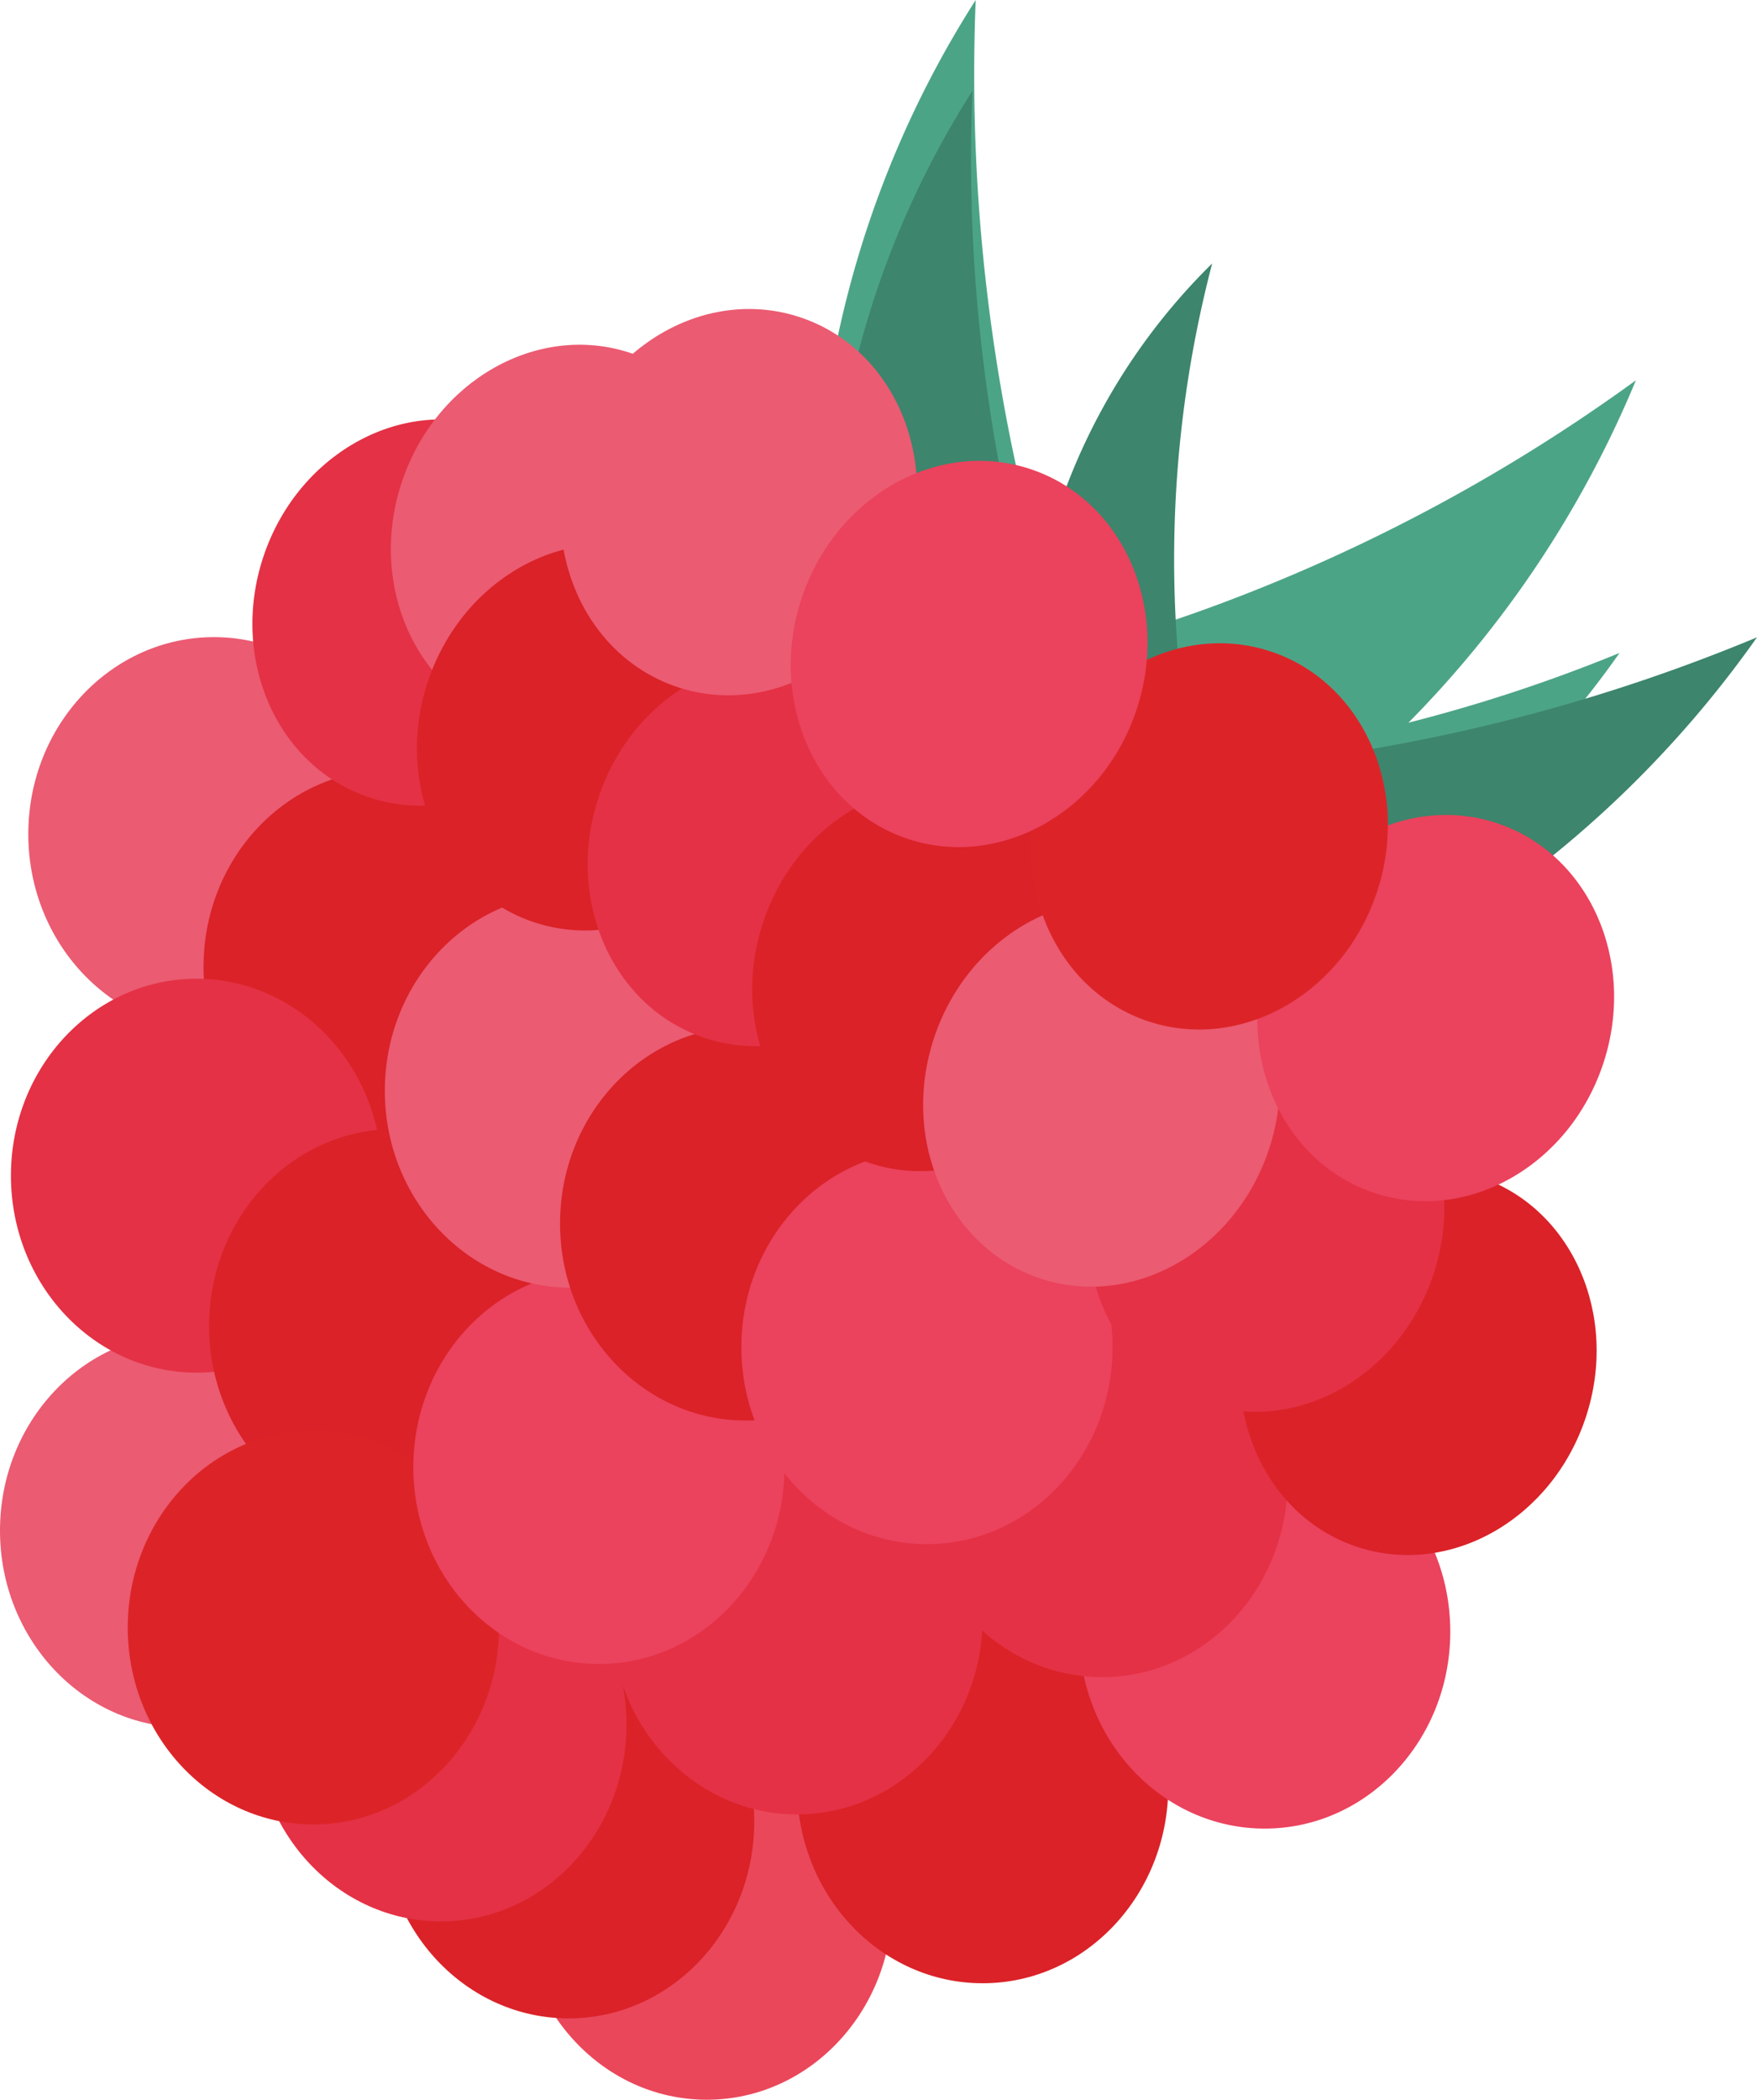 <svg xmlns="http://www.w3.org/2000/svg" viewBox="0 0 98.07 117.16"><defs><style>.cls-1{fill:#4ca487;}.cls-2{fill:#3d856d;}.cls-3{fill:#ea475a;}.cls-4{fill:#eb5b72;}.cls-5{fill:#da2228;}.cls-6{fill:#e43145;}.cls-7{fill:#dc2428;}.cls-8{fill:#eb425d;}</style></defs><g id="Layer_2" data-name="Layer 2"><g id="Layer_1-2" data-name="Layer 1"><path class="cls-1" d="M90.4,36.43a88.11,88.11,0,0,1-23.18,6,86.9,86.9,0,0,1-23.48-.41l10.5,16A49.9,49.9,0,0,0,75,51,53.19,53.19,0,0,0,90.4,36.43Z"/><path class="cls-1" d="M91.31,21.22A97.56,97.56,0,0,1,68.42,33.57a94.51,94.51,0,0,1-24.68,5.66L58.43,53.29A55.44,55.44,0,0,0,78.5,40.44,59.66,59.66,0,0,0,91.31,21.22Z"/><path class="cls-2" d="M67.66,14.7a65.25,65.25,0,0,0-.41,31.37l-10.12-6a36.49,36.49,0,0,1,2.92-14.22A34.76,34.76,0,0,1,67.66,14.7Z"/><path class="cls-2" d="M98.07,35.56A99.63,99.63,0,0,1,71.8,42.49a98.4,98.4,0,0,1-26.6-.41q5.92,9.09,11.86,18.16a56.8,56.8,0,0,0,23.5-8.15A60.57,60.57,0,0,0,98.07,35.56Z"/><path class="cls-1" d="M54.46,0a103.35,103.35,0,0,0,2.09,25.23,102.09,102.09,0,0,0,8,23.44L46.81,43.3a58.36,58.36,0,0,1-.33-23.11A56.8,56.8,0,0,1,54.46,0Z"/><path class="cls-2" d="M54.28,5.07A92.74,92.74,0,0,0,56.1,27.59a90.28,90.28,0,0,0,7,20.91L47.39,43.74a52.24,52.24,0,0,1-.25-20.63A50.86,50.86,0,0,1,54.28,5.07Z"/><ellipse class="cls-3" cx="39.45" cy="106.17" rx="10.36" ry="10.99"/><ellipse class="cls-4" cx="11.94" cy="46.54" rx="10.36" ry="10.99"/><ellipse class="cls-5" cx="21.72" cy="53.95" rx="10.36" ry="10.99"/><ellipse class="cls-5" cx="31.74" cy="101.63" rx="10.36" ry="10.99"/><ellipse class="cls-5" cx="54.85" cy="99.67" rx="10.36" ry="10.99"/><ellipse class="cls-6" cx="24.61" cy="96.22" rx="10.36" ry="10.99"/><ellipse class="cls-6" cx="44.49" cy="90.25" rx="10.36" ry="10.99"/><ellipse class="cls-4" cx="10.36" cy="85.4" rx="10.36" ry="10.99"/><ellipse class="cls-6" cx="10.97" cy="65.6" rx="10.36" ry="10.99"/><ellipse class="cls-5" cx="22.03" cy="73.99" rx="10.36" ry="10.99"/><ellipse class="cls-7" cx="17.49" cy="90.81" rx="10.36" ry="10.99"/><ellipse class="cls-8" cx="33.43" cy="81.86" rx="10.36" ry="10.99"/><ellipse class="cls-8" cx="70.59" cy="91.04" rx="10.36" ry="10.99"/><ellipse class="cls-6" cx="61.51" cy="82.59" rx="10.36" ry="10.99"/><ellipse class="cls-4" cx="31.84" cy="60.86" rx="10.36" ry="10.99"/><ellipse class="cls-5" cx="41.62" cy="68.27" rx="10.36" ry="10.99"/><ellipse class="cls-8" cx="51.74" cy="75.17" rx="10.36" ry="10.99"/><ellipse class="cls-6" cx="24.04" cy="34.18" rx="10.87" ry="9.85" transform="translate(-15.94 46.32) rotate(-71.77)"/><ellipse class="cls-4" cx="31.77" cy="30.01" rx="10.87" ry="9.85" transform="translate(-6.67 50.8) rotate(-71.77)"/><ellipse class="cls-5" cx="33.23" cy="41.15" rx="10.87" ry="9.85" transform="translate(-16.25 59.83) rotate(-71.77)"/><ellipse class="cls-5" cx="79.17" cy="76" rx="10.87" ry="9.85" transform="translate(-17.79 127.41) rotate(-71.77)"/><ellipse class="cls-6" cx="70.67" cy="68" rx="10.87" ry="9.85" transform="translate(-16.03 113.85) rotate(-71.77)"/><ellipse class="cls-6" cx="42.76" cy="47.6" rx="10.87" ry="9.85" transform="translate(-15.83 73.32) rotate(-71.77)"/><ellipse class="cls-5" cx="51.95" cy="54.57" rx="10.87" ry="9.85" transform="translate(-16.14 86.84) rotate(-71.77)"/><ellipse class="cls-4" cx="61.49" cy="61.03" rx="10.87" ry="9.85" transform="translate(-15.72 100.33) rotate(-71.77)"/><ellipse class="cls-4" cx="41.24" cy="28.03" rx="10.87" ry="9.85" transform="translate(1.71 58.42) rotate(-71.77)"/><ellipse class="cls-8" cx="80.14" cy="56.25" rx="10.87" ry="9.85" transform="translate(1.64 114.77) rotate(-71.77)"/><ellipse class="cls-7" cx="67.52" cy="46.67" rx="10.87" ry="9.85" transform="translate(2.06 96.2) rotate(-71.77)"/><ellipse class="cls-8" cx="54.1" cy="36.49" rx="10.87" ry="9.85" transform="translate(2.51 76.46) rotate(-71.77)"/></g></g></svg>